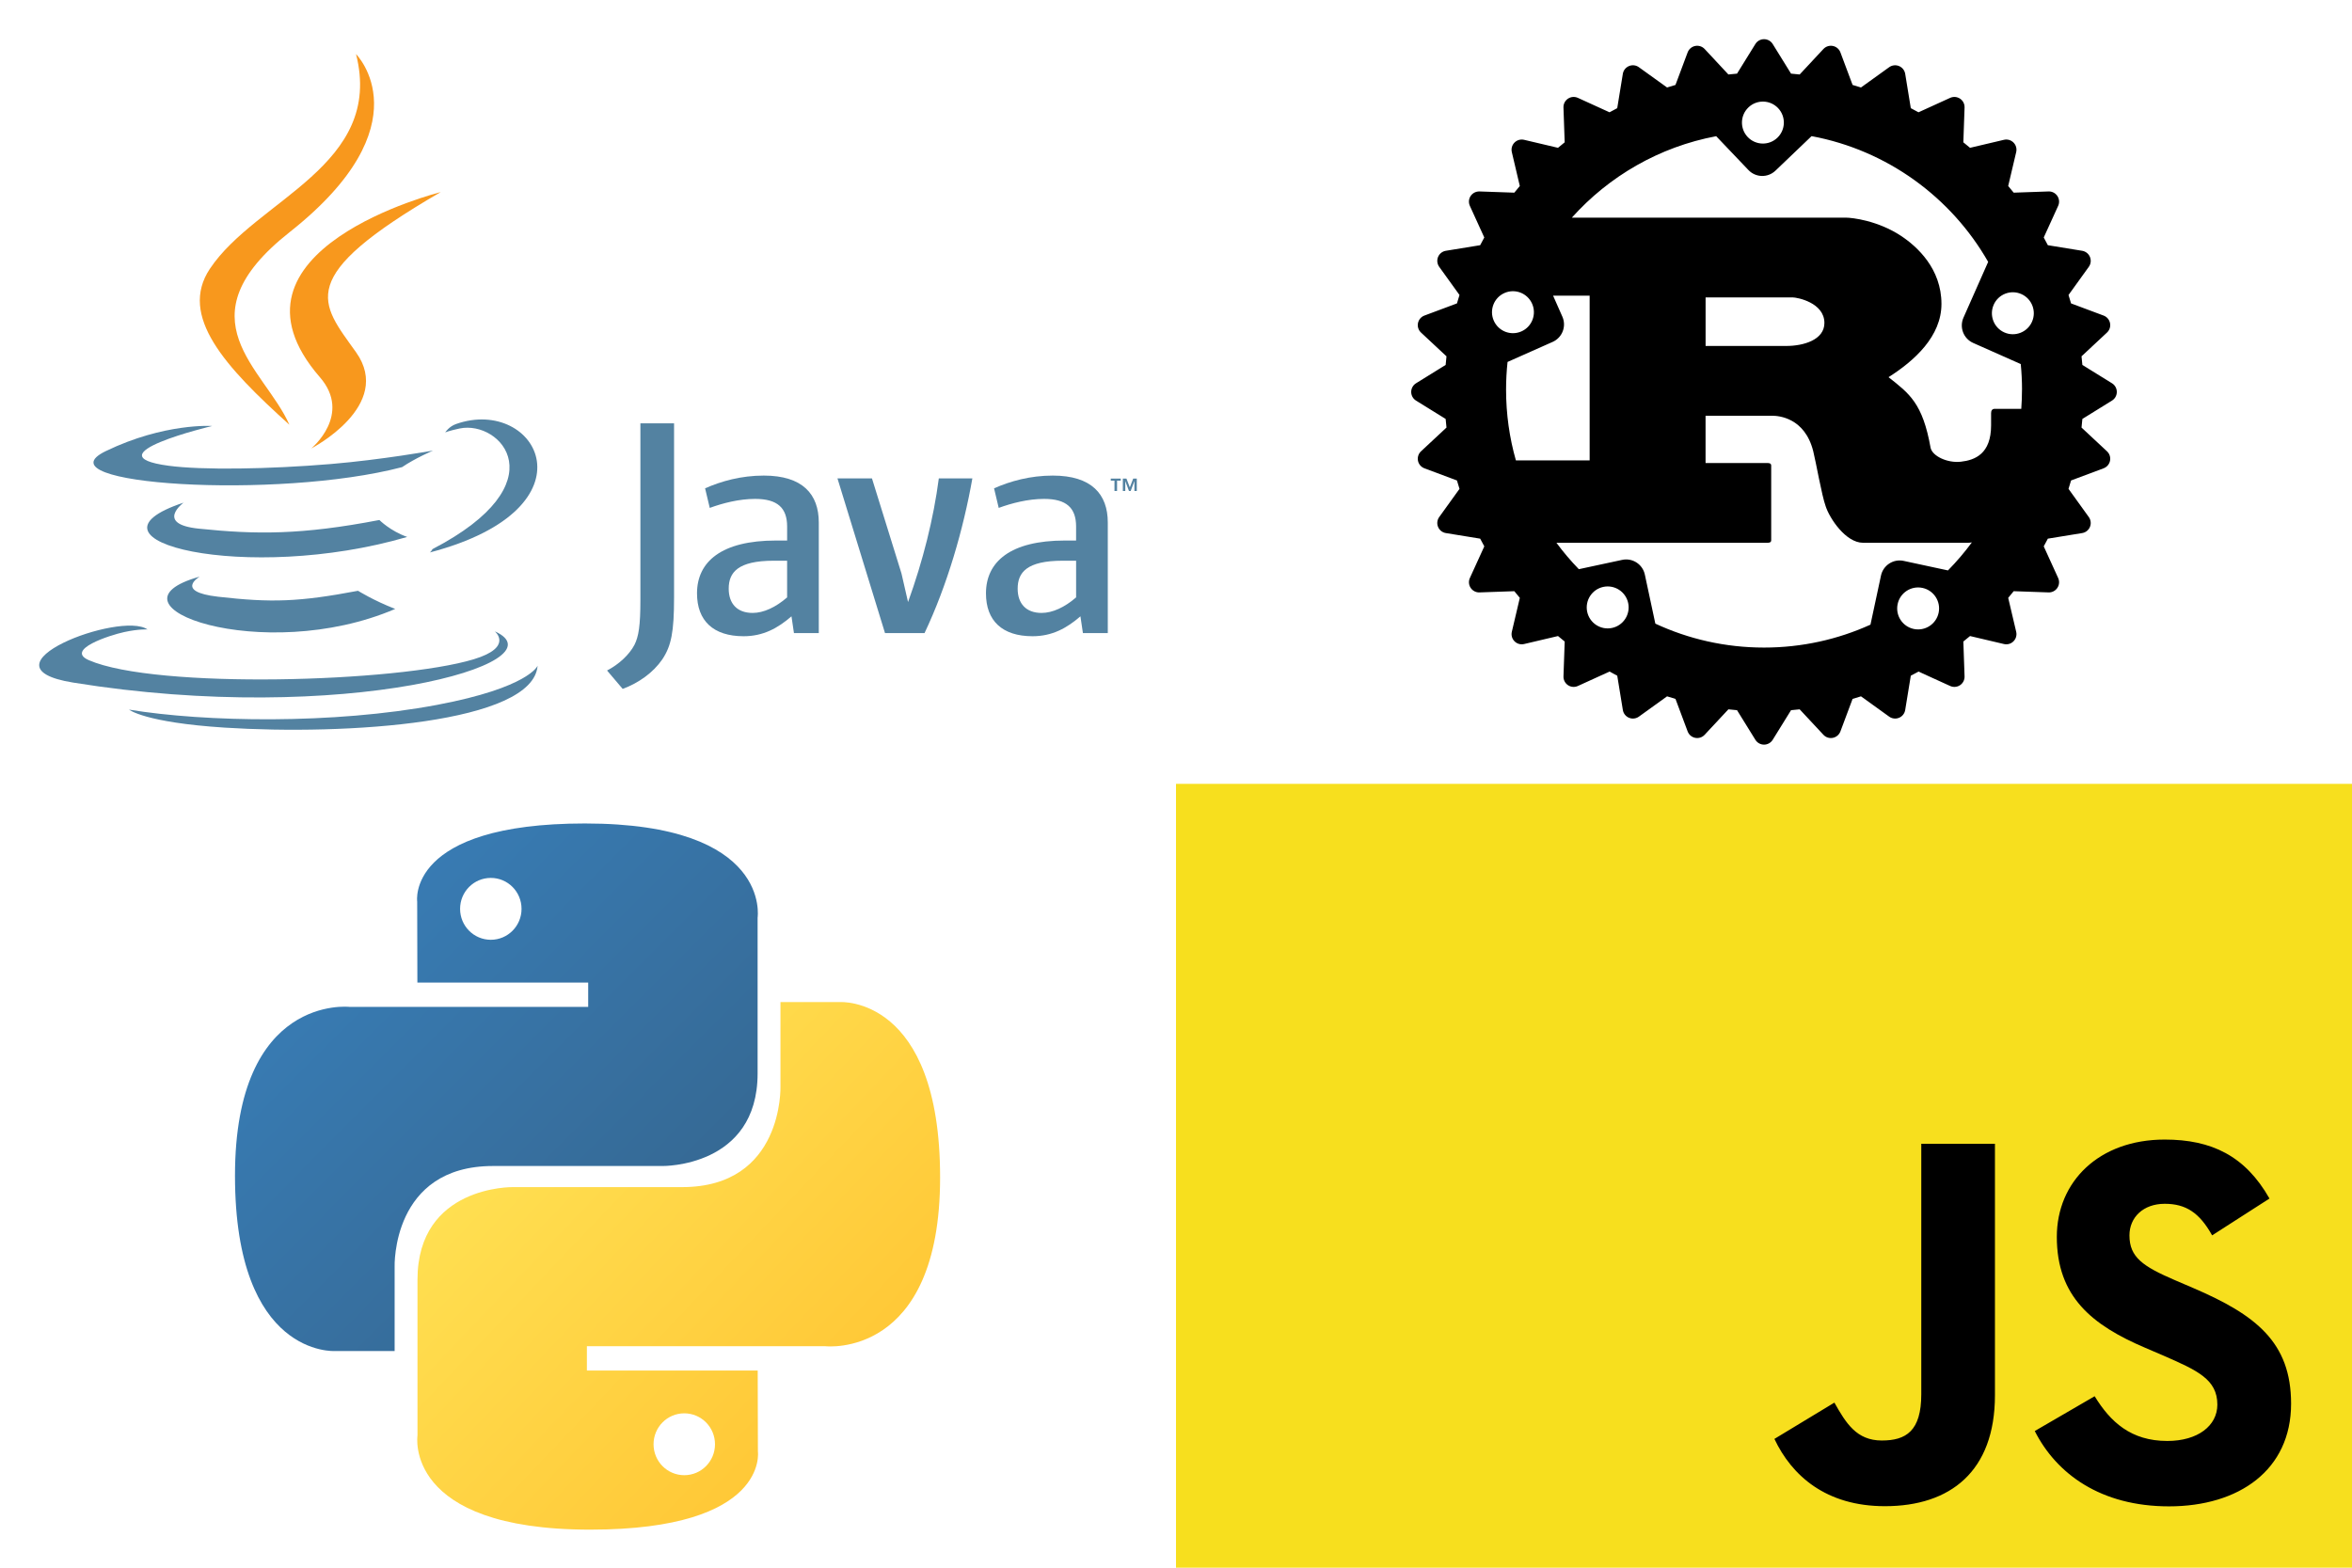 <?xml version="1.0" encoding="UTF-8" standalone="no"?>
<!-- Created with Inkscape (http://www.inkscape.org/) -->

<svg
   xmlns:dc="http://purl.org/dc/elements/1.1/"
   xmlns:cc="http://creativecommons.org/ns#"
   xmlns:rdf="http://www.w3.org/1999/02/22-rdf-syntax-ns#"
   xmlns:svg="http://www.w3.org/2000/svg"
   xmlns="http://www.w3.org/2000/svg"
   xmlns:xlink="http://www.w3.org/1999/xlink"
   xmlns:sodipodi="http://sodipodi.sourceforge.net/DTD/sodipodi-0.dtd"
   xmlns:inkscape="http://www.inkscape.org/namespaces/inkscape"
   width="600"
   height="400"
   viewBox="0 0 158.75 105.833"
   version="1.1"
   id="svg8"
   sodipodi:docname="combined-logos-writen-java.svg"
   inkscape:version="0.92.3 (2405546, 2018-03-11)">
  <defs
     id="defs2">
    <linearGradient
       gradientUnits="userSpaceOnUse"
       y2="131.853"
       x2="110.149"
       y1="77.07"
       x1="55.549"
       id="linearGradient9521"
       xlink:href="#linearGradient9515"
       inkscape:collect="always" />
    <linearGradient
       id="linearGradient9515"
       inkscape:collect="always">
      <stop
         id="stop9517"
         offset="0"
         style="stop-color:#387eb8;stop-opacity:1" />
      <stop
         id="stop9519"
         offset="1"
         style="stop-color:#366994;stop-opacity:1" />
    </linearGradient>
    <linearGradient
       gradientUnits="userSpaceOnUse"
       y2="168.101"
       x2="147.777"
       y1="111.921"
       x1="89.137"
       id="linearGradient11307"
       xlink:href="#linearGradient11301"
       inkscape:collect="always" />
    <linearGradient
       id="linearGradient11301"
       inkscape:collect="always">
      <stop
         id="stop11303"
         offset="0"
         style="stop-color:#ffe052;stop-opacity:1" />
      <stop
         id="stop11305"
         offset="1"
         style="stop-color:#ffc331;stop-opacity:1" />
    </linearGradient>
    <pattern
       y="0"
       x="0"
       height="6"
       width="6"
       patternUnits="userSpaceOnUse"
       id="EMFhbasepattern" />
  </defs>
  <sodipodi:namedview
     id="base"
     pagecolor="#ffffff"
     bordercolor="#666666"
     borderopacity="1.0"
     inkscape:pageopacity="0.0"
     inkscape:pageshadow="2"
     inkscape:zoom="1.0625"
     inkscape:cx="372.20841"
     inkscape:cy="13.584892"
     inkscape:document-units="mm"
     inkscape:current-layer="layer1"
     showgrid="false"
     units="px"
     inkscape:window-width="1920"
     inkscape:window-height="1017"
     inkscape:window-x="-8"
     inkscape:window-y="-8"
     inkscape:window-maximized="1" />
  <g
     inkscape:label="Layer 1"
     inkscape:groupmode="layer"
     id="layer1"
     transform="translate(0,-191.167)">
    <path
       style="stroke-width:0.455"
       inkscape:connector-curvature="0"
       id="path3"
       d="m 142.55,217.041 -1.999,-1.238 c -0.017,-0.195 -0.036,-0.389 -0.057,-0.582 l 1.718,-1.603 c 0.175,-0.163 0.253,-0.404 0.206,-0.637 -0.046,-0.234 -0.21,-0.427 -0.434,-0.511 l -2.196,-0.821 c -0.055,-0.19 -0.113,-0.379 -0.172,-0.567 l 1.37,-1.903 c 0.14,-0.193 0.168,-0.445 0.077,-0.666 -0.091,-0.22 -0.29,-0.377 -0.525,-0.416 l -2.316,-0.377 c -0.09,-0.176 -0.184,-0.349 -0.278,-0.52 l 0.973,-2.136 c 0.1,-0.217 0.079,-0.47 -0.054,-0.668 -0.132,-0.198 -0.357,-0.314 -0.596,-0.305 l -2.351,0.082 c -0.121,-0.152 -0.245,-0.303 -0.371,-0.45 l 0.54,-2.29 c 0.055,-0.233 -0.014,-0.476 -0.183,-0.645 -0.168,-0.168 -0.412,-0.238 -0.644,-0.183 l -2.289,0.54 c -0.148,-0.126 -0.299,-0.25 -0.451,-0.371 l 0.082,-2.351 c 0.009,-0.238 -0.107,-0.464 -0.305,-0.596 -0.199,-0.133 -0.45,-0.153 -0.668,-0.054 l -2.136,0.974 c -0.172,-0.095 -0.345,-0.188 -0.52,-0.279 l -0.378,-2.317 c -0.038,-0.235 -0.196,-0.434 -0.416,-0.525 -0.22,-0.091 -0.472,-0.062 -0.665,0.077 l -1.904,1.37 c -0.187,-0.06 -0.376,-0.117 -0.566,-0.172 l -0.821,-2.197 c -0.083,-0.224 -0.276,-0.388 -0.511,-0.435 -0.234,-0.046 -0.475,0.032 -0.637,0.206 l -1.603,1.72 c -0.193,-0.021 -0.388,-0.041 -0.582,-0.057 l -1.238,-2 c -0.125,-0.202 -0.347,-0.326 -0.585,-0.326 -0.238,0 -0.46,0.123 -0.585,0.326 l -1.238,2 c -0.195,0.016 -0.39,0.035 -0.583,0.057 l -1.603,-1.72 c -0.162,-0.174 -0.404,-0.252 -0.637,-0.206 -0.234,0.047 -0.427,0.211 -0.511,0.435 l -0.821,2.197 c -0.19,0.055 -0.379,0.112 -0.567,0.172 l -1.904,-1.37 c -0.193,-0.14 -0.445,-0.169 -0.666,-0.077 -0.22,0.091 -0.378,0.29 -0.416,0.525 l -0.378,2.317 c -0.175,0.09 -0.348,0.184 -0.52,0.279 l -2.136,-0.974 c -0.217,-0.099 -0.47,-0.079 -0.668,0.054 -0.198,0.132 -0.314,0.358 -0.305,0.596 l 0.082,2.351 c -0.152,0.122 -0.303,0.246 -0.451,0.371 l -2.289,-0.54 c -0.233,-0.054 -0.476,0.015 -0.645,0.183 -0.169,0.169 -0.238,0.412 -0.183,0.645 l 0.539,2.29 c -0.125,0.148 -0.249,0.298 -0.37,0.45 l -2.351,-0.082 c -0.237,-0.006 -0.464,0.107 -0.596,0.305 -0.133,0.197 -0.153,0.45 -0.054,0.668 l 0.974,2.136 c -0.095,0.172 -0.188,0.344 -0.279,0.52 l -2.316,0.377 c -0.235,0.038 -0.434,0.196 -0.525,0.416 -0.091,0.221 -0.061,0.472 0.077,0.666 l 1.37,1.903 c -0.06,0.188 -0.117,0.377 -0.172,0.567 l -2.197,0.821 c -0.223,0.083 -0.387,0.276 -0.434,0.511 -0.046,0.234 0.031,0.475 0.206,0.637 l 1.719,1.603 c -0.021,0.193 -0.041,0.388 -0.057,0.582 l -1.999,1.238 c -0.202,0.125 -0.326,0.346 -0.326,0.585 0,0.239 0.123,0.46 0.326,0.585 l 1.999,1.238 c 0.016,0.195 0.035,0.389 0.057,0.582 l -1.719,1.603 c -0.174,0.162 -0.252,0.404 -0.206,0.637 0.046,0.234 0.211,0.427 0.434,0.511 l 2.197,0.821 c 0.055,0.19 0.112,0.379 0.172,0.567 l -1.37,1.903 c -0.139,0.194 -0.169,0.445 -0.077,0.665 0.091,0.221 0.29,0.378 0.526,0.416 l 2.316,0.377 c 0.091,0.176 0.183,0.349 0.279,0.521 l -0.974,2.135 c -0.099,0.217 -0.079,0.47 0.054,0.668 0.133,0.199 0.359,0.315 0.596,0.305 l 2.35,-0.082 c 0.122,0.153 0.246,0.303 0.371,0.451 l -0.539,2.29 c -0.055,0.232 0.014,0.475 0.183,0.643 0.168,0.17 0.412,0.238 0.645,0.183 l 2.289,-0.539 c 0.149,0.126 0.299,0.249 0.451,0.37 l -0.082,2.351 c -0.009,0.238 0.107,0.464 0.305,0.597 0.197,0.132 0.45,0.152 0.668,0.053 l 2.136,-0.973 c 0.172,0.096 0.345,0.188 0.52,0.279 l 0.378,2.315 c 0.038,0.236 0.196,0.435 0.416,0.526 0.22,0.091 0.472,0.062 0.666,-0.077 l 1.903,-1.371 c 0.188,0.06 0.377,0.118 0.567,0.172 l 0.821,2.196 c 0.083,0.223 0.276,0.388 0.511,0.434 0.234,0.047 0.475,-0.031 0.637,-0.206 l 1.603,-1.719 c 0.193,0.022 0.388,0.041 0.583,0.058 l 1.238,1.999 c 0.125,0.202 0.346,0.326 0.585,0.326 0.238,0 0.46,-0.124 0.585,-0.326 l 1.238,-1.999 c 0.195,-0.017 0.389,-0.036 0.582,-0.058 l 1.603,1.719 c 0.162,0.175 0.404,0.253 0.637,0.206 0.234,-0.046 0.427,-0.211 0.511,-0.434 l 0.821,-2.196 c 0.19,-0.055 0.379,-0.113 0.567,-0.172 l 1.903,1.371 c 0.193,0.139 0.445,0.168 0.665,0.077 0.22,-0.09 0.378,-0.29 0.416,-0.526 l 0.378,-2.315 c 0.175,-0.09 0.348,-0.185 0.52,-0.279 l 2.136,0.973 c 0.217,0.099 0.47,0.079 0.668,-0.053 0.198,-0.133 0.314,-0.358 0.305,-0.597 l -0.082,-2.351 c 0.152,-0.122 0.303,-0.244 0.451,-0.37 l 2.289,0.539 c 0.233,0.055 0.476,-0.013 0.644,-0.183 0.169,-0.169 0.238,-0.411 0.183,-0.643 l -0.539,-2.29 c 0.126,-0.149 0.249,-0.298 0.37,-0.451 l 2.351,0.082 c 0.237,0.01 0.464,-0.106 0.596,-0.305 0.133,-0.198 0.153,-0.451 0.054,-0.668 l -0.973,-2.135 c 0.095,-0.172 0.188,-0.345 0.278,-0.521 l 2.316,-0.377 c 0.236,-0.038 0.434,-0.195 0.525,-0.416 0.091,-0.22 0.062,-0.471 -0.077,-0.665 l -1.37,-1.903 c 0.059,-0.188 0.117,-0.377 0.172,-0.567 l 2.196,-0.821 c 0.223,-0.084 0.388,-0.276 0.434,-0.511 0.047,-0.234 -0.031,-0.475 -0.206,-0.637 l -1.718,-1.603 c 0.021,-0.193 0.04,-0.388 0.057,-0.582 l 1.999,-1.238 c 0.202,-0.125 0.326,-0.346 0.326,-0.585 0,-0.238 -0.123,-0.46 -0.325,-0.585 z m -13.382,16.586 c -0.764,-0.165 -1.249,-0.917 -1.085,-1.683 0.163,-0.765 0.916,-1.252 1.679,-1.087 0.764,0.163 1.25,0.917 1.086,1.682 -0.164,0.764 -0.916,1.252 -1.68,1.088 z m -0.679,-4.595 c -0.697,-0.149 -1.382,0.294 -1.531,0.992 l -0.71,3.313 c -2.191,0.994 -4.623,1.547 -7.185,1.547 -2.621,0 -5.106,-0.58 -7.335,-1.616 l -0.709,-3.313 c -0.149,-0.697 -0.835,-1.141 -1.531,-0.991 l -2.924,0.628 c -0.543,-0.559 -1.048,-1.154 -1.512,-1.782 H 119.28 c 0.161,0 0.268,-0.029 0.268,-0.176 v -5.033 c 0,-0.147 -0.107,-0.176 -0.268,-0.176 h -4.162 v -3.191 h 4.501 c 0.411,0 2.197,0.117 2.768,2.4 0.179,0.702 0.572,2.986 0.84,3.717 0.268,0.82 1.357,2.458 2.518,2.458 h 7.091 c 0.081,0 0.167,-0.009 0.257,-0.025 -0.492,0.668 -1.032,1.301 -1.613,1.892 z m -19.681,4.526 c -0.764,0.165 -1.515,-0.322 -1.679,-1.087 -0.163,-0.766 0.322,-1.518 1.086,-1.683 0.764,-0.163 1.516,0.324 1.68,1.088 0.163,0.764 -0.323,1.518 -1.086,1.682 z m -5.398,-21.889 c 0.317,0.715 -0.005,1.553 -0.719,1.869 -0.714,0.317 -1.549,-0.005 -1.866,-0.721 -0.317,-0.715 0.005,-1.552 0.719,-1.869 0.714,-0.317 1.549,0.005 1.866,0.721 z m -1.659,3.933 3.046,-1.354 c 0.651,-0.289 0.945,-1.052 0.656,-1.704 l -0.627,-1.419 h 2.468 v 11.123 h -4.978 c -0.432,-1.518 -0.663,-3.12 -0.663,-4.776 0,-0.632 0.034,-1.257 0.1,-1.871 z m 13.369,-1.08 v -3.278 h 5.876 c 0.304,0 2.143,0.351 2.143,1.726 0,1.142 -1.411,1.552 -2.571,1.552 h -5.448 z m 21.355,2.951 c 0,0.435 -0.016,0.865 -0.048,1.293 h -1.786 c -0.179,0 -0.251,0.117 -0.251,0.293 v 0.82 c 0,1.931 -1.089,2.351 -2.043,2.458 -0.909,0.102 -1.916,-0.38 -2.04,-0.936 -0.536,-3.015 -1.429,-3.659 -2.84,-4.771 1.75,-1.112 3.572,-2.752 3.572,-4.947 0,-2.37 -1.625,-3.863 -2.732,-4.595 -1.554,-1.024 -3.274,-1.229 -3.739,-1.229 h -18.475 c 2.505,-2.796 5.901,-4.777 9.741,-5.498 l 2.178,2.285 c 0.492,0.516 1.308,0.535 1.823,0.042 l 2.437,-2.331 c 5.106,0.951 9.429,4.129 11.92,8.489 l -1.668,3.768 c -0.288,0.652 0.006,1.415 0.656,1.704 l 3.212,1.426 c 0.056,0.57 0.085,1.146 0.085,1.73 z m -18.463,-19.056 c 0.564,-0.541 1.459,-0.519 1.999,0.046 0.539,0.566 0.519,1.462 -0.047,2.003 -0.564,0.541 -1.459,0.52 -1.999,-0.046 -0.539,-0.566 -0.518,-1.462 0.047,-2.002 z m 16.554,13.322 c 0.316,-0.715 1.152,-1.037 1.866,-0.72 0.714,0.317 1.036,1.154 0.719,1.869 -0.316,0.715 -1.152,1.038 -1.866,0.721 -0.713,-0.317 -1.035,-1.153 -0.719,-1.869 z" />
    <g
       id="g1894"
       transform="matrix(0.431,0,0,0.434,-3.507,217.477)">
      <path
         inkscape:connector-curvature="0"
         style="color:#000000;display:inline;overflow:visible;visibility:visible;opacity:1;fill:url(#linearGradient9521);fill-opacity:1;fill-rule:nonzero;stroke:none;stroke-width:1;stroke-linecap:butt;stroke-linejoin:miter;stroke-miterlimit:4;stroke-dasharray:none;stroke-dashoffset:0;stroke-opacity:1;marker:none;marker-start:none;marker-mid:none;marker-end:none"
         d="M 99.75,67.469 C 71.718,67.469 73.469,79.625 73.469,79.625 L 73.5,92.219 h 26.75 V 96 H 62.875 c 0,0 -17.938,-2.034 -17.938,26.25 -2e-6,28.284 15.656,27.281 15.656,27.281 h 9.344 v -13.125 c 0,0 -0.504,-15.656 15.406,-15.656 15.91,0 26.531,0 26.531,0 0,0 14.906,0.241 14.906,-14.406 0,-14.647 0,-24.219 0,-24.219 0,-2e-6 2.263,-14.656 -27.031,-14.656 z M 85,75.938 c 2.661,-2e-6 4.812,2.151 4.812,4.812 2e-6,2.661 -2.151,4.812 -4.812,4.812 -2.661,2e-6 -4.812,-2.151 -4.812,-4.812 -2e-6,-2.661 2.151,-4.812 4.812,-4.812 z"
         id="path8615" />
      <path
         inkscape:connector-curvature="0"
         id="path8620"
         d="m 100.546,177.315 c 28.032,0 26.281,-12.156 26.281,-12.156 l -0.031,-12.594 h -26.75 v -3.781 h 37.375 c 0,0 17.938,2.034 17.938,-26.25 10e-6,-28.284 -15.656,-27.281 -15.656,-27.281 h -9.344 v 13.125 c 0,0 0.504,15.656 -15.406,15.656 -15.91,0 -26.531,0 -26.531,0 0,0 -14.906,-0.241 -14.906,14.406 0,14.647 0,24.219 0,24.219 0,0 -2.263,14.656 27.031,14.656 z m 14.75,-8.469 c -2.661,0 -4.812,-2.151 -4.812,-4.812 0,-2.661 2.151,-4.812 4.812,-4.812 2.661,0 4.812,2.151 4.812,4.812 1e-5,2.661 -2.151,4.812 -4.812,4.812 z"
         style="color:#000000;display:inline;overflow:visible;visibility:visible;opacity:1;fill:url(#linearGradient11307);fill-opacity:1;fill-rule:nonzero;stroke:none;stroke-width:1;stroke-linecap:butt;stroke-linejoin:miter;stroke-miterlimit:4;stroke-dasharray:none;stroke-dashoffset:0;stroke-opacity:1;marker:none;marker-start:none;marker-mid:none;marker-end:none" />
    </g>
    <path
       inkscape:connector-curvature="0"
       style="fill:#5382a1;stroke-width:0.123"
       d="m 13.48,230.094 c 0,0 -1.743,1.014 1.24,1.357 3.615,0.412 5.462,0.353 9.445,-0.401 0,0 1.047,0.657 2.51,1.225 -8.929,3.827 -20.209,-0.222 -13.195,-2.181"
       id="path4" />
    <path
       inkscape:connector-curvature="0"
       style="fill:#5382a1;stroke-width:0.123"
       d="m 12.389,225.1 c 0,0 -1.955,1.447 1.031,1.756 3.861,0.398 6.91,0.431 12.187,-0.585 0,0 0.73,0.74 1.877,1.144 -10.796,3.157 -22.821,0.249 -15.095,-2.315"
       id="path6" />
    <path
       inkscape:connector-curvature="0"
       style="fill:#f8981d;stroke-width:0.123"
       d="m 21.588,216.628 c 2.2,2.533 -0.578,4.813 -0.578,4.813 0,0 5.587,-2.884 3.021,-6.495 -2.396,-3.368 -4.234,-5.041 5.714,-10.811 0,0 -15.615,3.9 -8.157,12.494"
       id="path8" />
    <path
       inkscape:connector-curvature="0"
       style="fill:#5382a1;stroke-width:0.123"
       d="m 33.398,233.788 c 0,0 1.29,1.063 -1.421,1.885 -5.154,1.561 -21.452,2.033 -25.98,0.062 -1.628,-0.708 1.425,-1.691 2.385,-1.897 1.001,-0.217 1.573,-0.177 1.573,-0.177 -1.81,-1.275 -11.699,2.504 -5.023,3.586 18.206,2.952 33.188,-1.329 28.465,-3.46"
       id="path10" />
    <path
       inkscape:connector-curvature="0"
       style="fill:#5382a1;stroke-width:0.123"
       d="m 14.319,219.925 c 0,0 -8.29,1.969 -2.936,2.684 2.261,0.303 6.768,0.234 10.966,-0.118 3.431,-0.289 6.876,-0.905 6.876,-0.905 0,0 -1.21,0.518 -2.085,1.116 -8.419,2.214 -24.682,1.184 -20,-1.081 3.96,-1.914 7.179,-1.697 7.179,-1.697"
       id="path12" />
    <path
       inkscape:connector-curvature="0"
       style="fill:#5382a1;stroke-width:0.123"
       d="m 29.19,228.238 c 8.558,-4.447 4.601,-8.72 1.839,-8.145 -0.677,0.141 -0.979,0.263 -0.979,0.263 0,0 0.251,-0.394 0.731,-0.564 5.464,-1.921 9.666,5.665 -1.764,8.67 0,1.2e-4 0.132,-0.118 0.172,-0.224"
       id="path14" />
    <path
       inkscape:connector-curvature="0"
       style="fill:#f8981d;stroke-width:0.123"
       d="m 24.031,194.818 c 0,0 4.739,4.741 -4.495,12.031 -7.405,5.848 -1.689,9.183 -0.003,12.992 -4.323,-3.9 -7.495,-7.333 -5.367,-10.528 3.124,-4.69 11.777,-6.965 9.865,-14.495"
       id="path16" />
    <path
       inkscape:connector-curvature="0"
       style="fill:#5382a1;stroke-width:0.123"
       d="m 15.159,240.288 c 8.214,0.526 20.829,-0.292 21.127,-4.179 0,0 -0.574,1.473 -6.789,2.644 -7.011,1.319 -15.659,1.165 -20.787,0.32 1.34e-4,-1.1e-4 1.05,0.869 6.449,1.215"
       id="path18" />
    <path
       inkscape:connector-curvature="0"
       style="fill:#5382a1;stroke-width:0.123"
       d="m 75.223,223.615 h -0.251 v -0.14 h 0.674 v 0.14 h -0.249 v 0.699 h -0.175 z m 1.345,0.036 h -0.004 l -0.248,0.663 h -0.114 l -0.247,-0.663 h -0.003 v 0.663 h -0.165 v -0.839 h 0.243 l 0.229,0.594 0.228,-0.594 h 0.242 v 0.839 h -0.161 v -0.663 z"
       id="path2" />
    <path
       inkscape:connector-curvature="0"
       style="fill:#5382a1;stroke-width:0.123"
       d="m 53.128,231.496 c -0.775,0.672 -1.593,1.049 -2.328,1.049 -1.048,0 -1.615,-0.629 -1.615,-1.637 0,-1.091 0.607,-1.888 3.041,-1.888 h 0.901 v 2.475 m 2.138,2.413 v -7.468 c 0,-1.908 -1.088,-3.167 -3.711,-3.167 -1.532,0 -2.873,0.378 -3.963,0.86 l 0.315,1.322 c 0.859,-0.315 1.97,-0.608 3.061,-0.608 1.511,0 2.161,0.608 2.161,1.866 v 0.944 h -0.754 c -3.672,0 -5.328,1.425 -5.328,3.565 0,1.846 1.091,2.896 3.147,2.896 1.321,0 2.307,-0.545 3.229,-1.344 l 0.167,1.134 h 1.678 z"
       id="path20" />
    <path
       inkscape:connector-curvature="0"
       style="fill:#5382a1;stroke-width:0.123"
       d="m 62.402,233.908 h -2.667 l -3.21,-10.445 h 2.329 l 1.992,6.418 0.443,1.93 c 1.008,-2.791 1.72,-5.622 2.077,-8.348 h 2.265 c -0.607,3.44 -1.699,7.215 -3.229,10.445"
       id="path22" />
    <path
       inkscape:connector-curvature="0"
       style="fill:#5382a1;stroke-width:0.123"
       d="m 72.633,231.496 c -0.776,0.672 -1.596,1.049 -2.331,1.049 -1.046,0 -1.614,-0.629 -1.614,-1.637 0,-1.091 0.608,-1.888 3.043,-1.888 h 0.902 v 2.475 m 2.138,2.413 v -7.468 c 0,-1.908 -1.091,-3.167 -3.711,-3.167 -1.533,0 -2.875,0.378 -3.965,0.86 l 0.314,1.322 c 0.859,-0.315 1.972,-0.608 3.062,-0.608 1.51,0 2.161,0.608 2.161,1.866 v 0.944 h -0.755 c -3.673,0 -5.328,1.425 -5.328,3.565 0,1.846 1.091,2.896 3.145,2.896 1.322,0 2.308,-0.545 3.231,-1.344 l 0.168,1.134 h 1.678 z"
       id="path24" />
    <path
       inkscape:connector-curvature="0"
       style="fill:#5382a1;stroke-width:0.123"
       d="m 44.701,235.682 c -0.61,0.89 -1.594,1.594 -2.672,1.992 l -1.056,-1.242 c 0.82,-0.421 1.524,-1.101 1.851,-1.734 0.283,-0.563 0.4,-1.289 0.4,-3.025 v -11.925 h 2.272 v 11.762 c -1.25e-4,2.321 -0.186,3.258 -0.795,4.172"
       id="path26" />
    <rect
       y="244.083"
       x="79.375"
       style="fill:#f7df1e;stroke-width:0.103"
       width="79.375"
       height="52.917"
       id="rect2" />
    <path
       inkscape:connector-curvature="0"
       d="m 141.38,285.425 c 1.066,1.74 2.453,3.02 4.905,3.02 2.06,0 3.377,-1.03 3.377,-2.453 0,-1.705 -1.352,-2.309 -3.62,-3.301 l -1.243,-0.533 c -3.588,-1.529 -5.972,-3.444 -5.972,-7.492 0,-3.729 2.842,-6.568 7.282,-6.568 3.162,0 5.434,1.1 7.072,3.981 l -3.872,2.486 c -0.853,-1.529 -1.772,-2.131 -3.2,-2.131 -1.456,0 -2.38,0.924 -2.38,2.131 0,1.492 0.924,2.096 3.057,3.02 l 1.243,0.533 c 4.225,1.812 6.61,3.659 6.61,7.812 0,4.477 -3.517,6.93 -8.24,6.93 -4.618,0 -7.602,-2.201 -9.061,-5.085 z m -17.566,0.431 c 0.781,1.386 1.492,2.558 3.2,2.558 1.634,0 2.664,-0.639 2.664,-3.125 v -16.908 h 4.972 v 16.975 c 0,5.149 -3.019,7.492 -7.425,7.492 -3.981,0 -6.287,-2.06 -7.46,-4.542 z"
       id="path4-4"
       style="stroke-width:0.084" />
  </g>
</svg>
